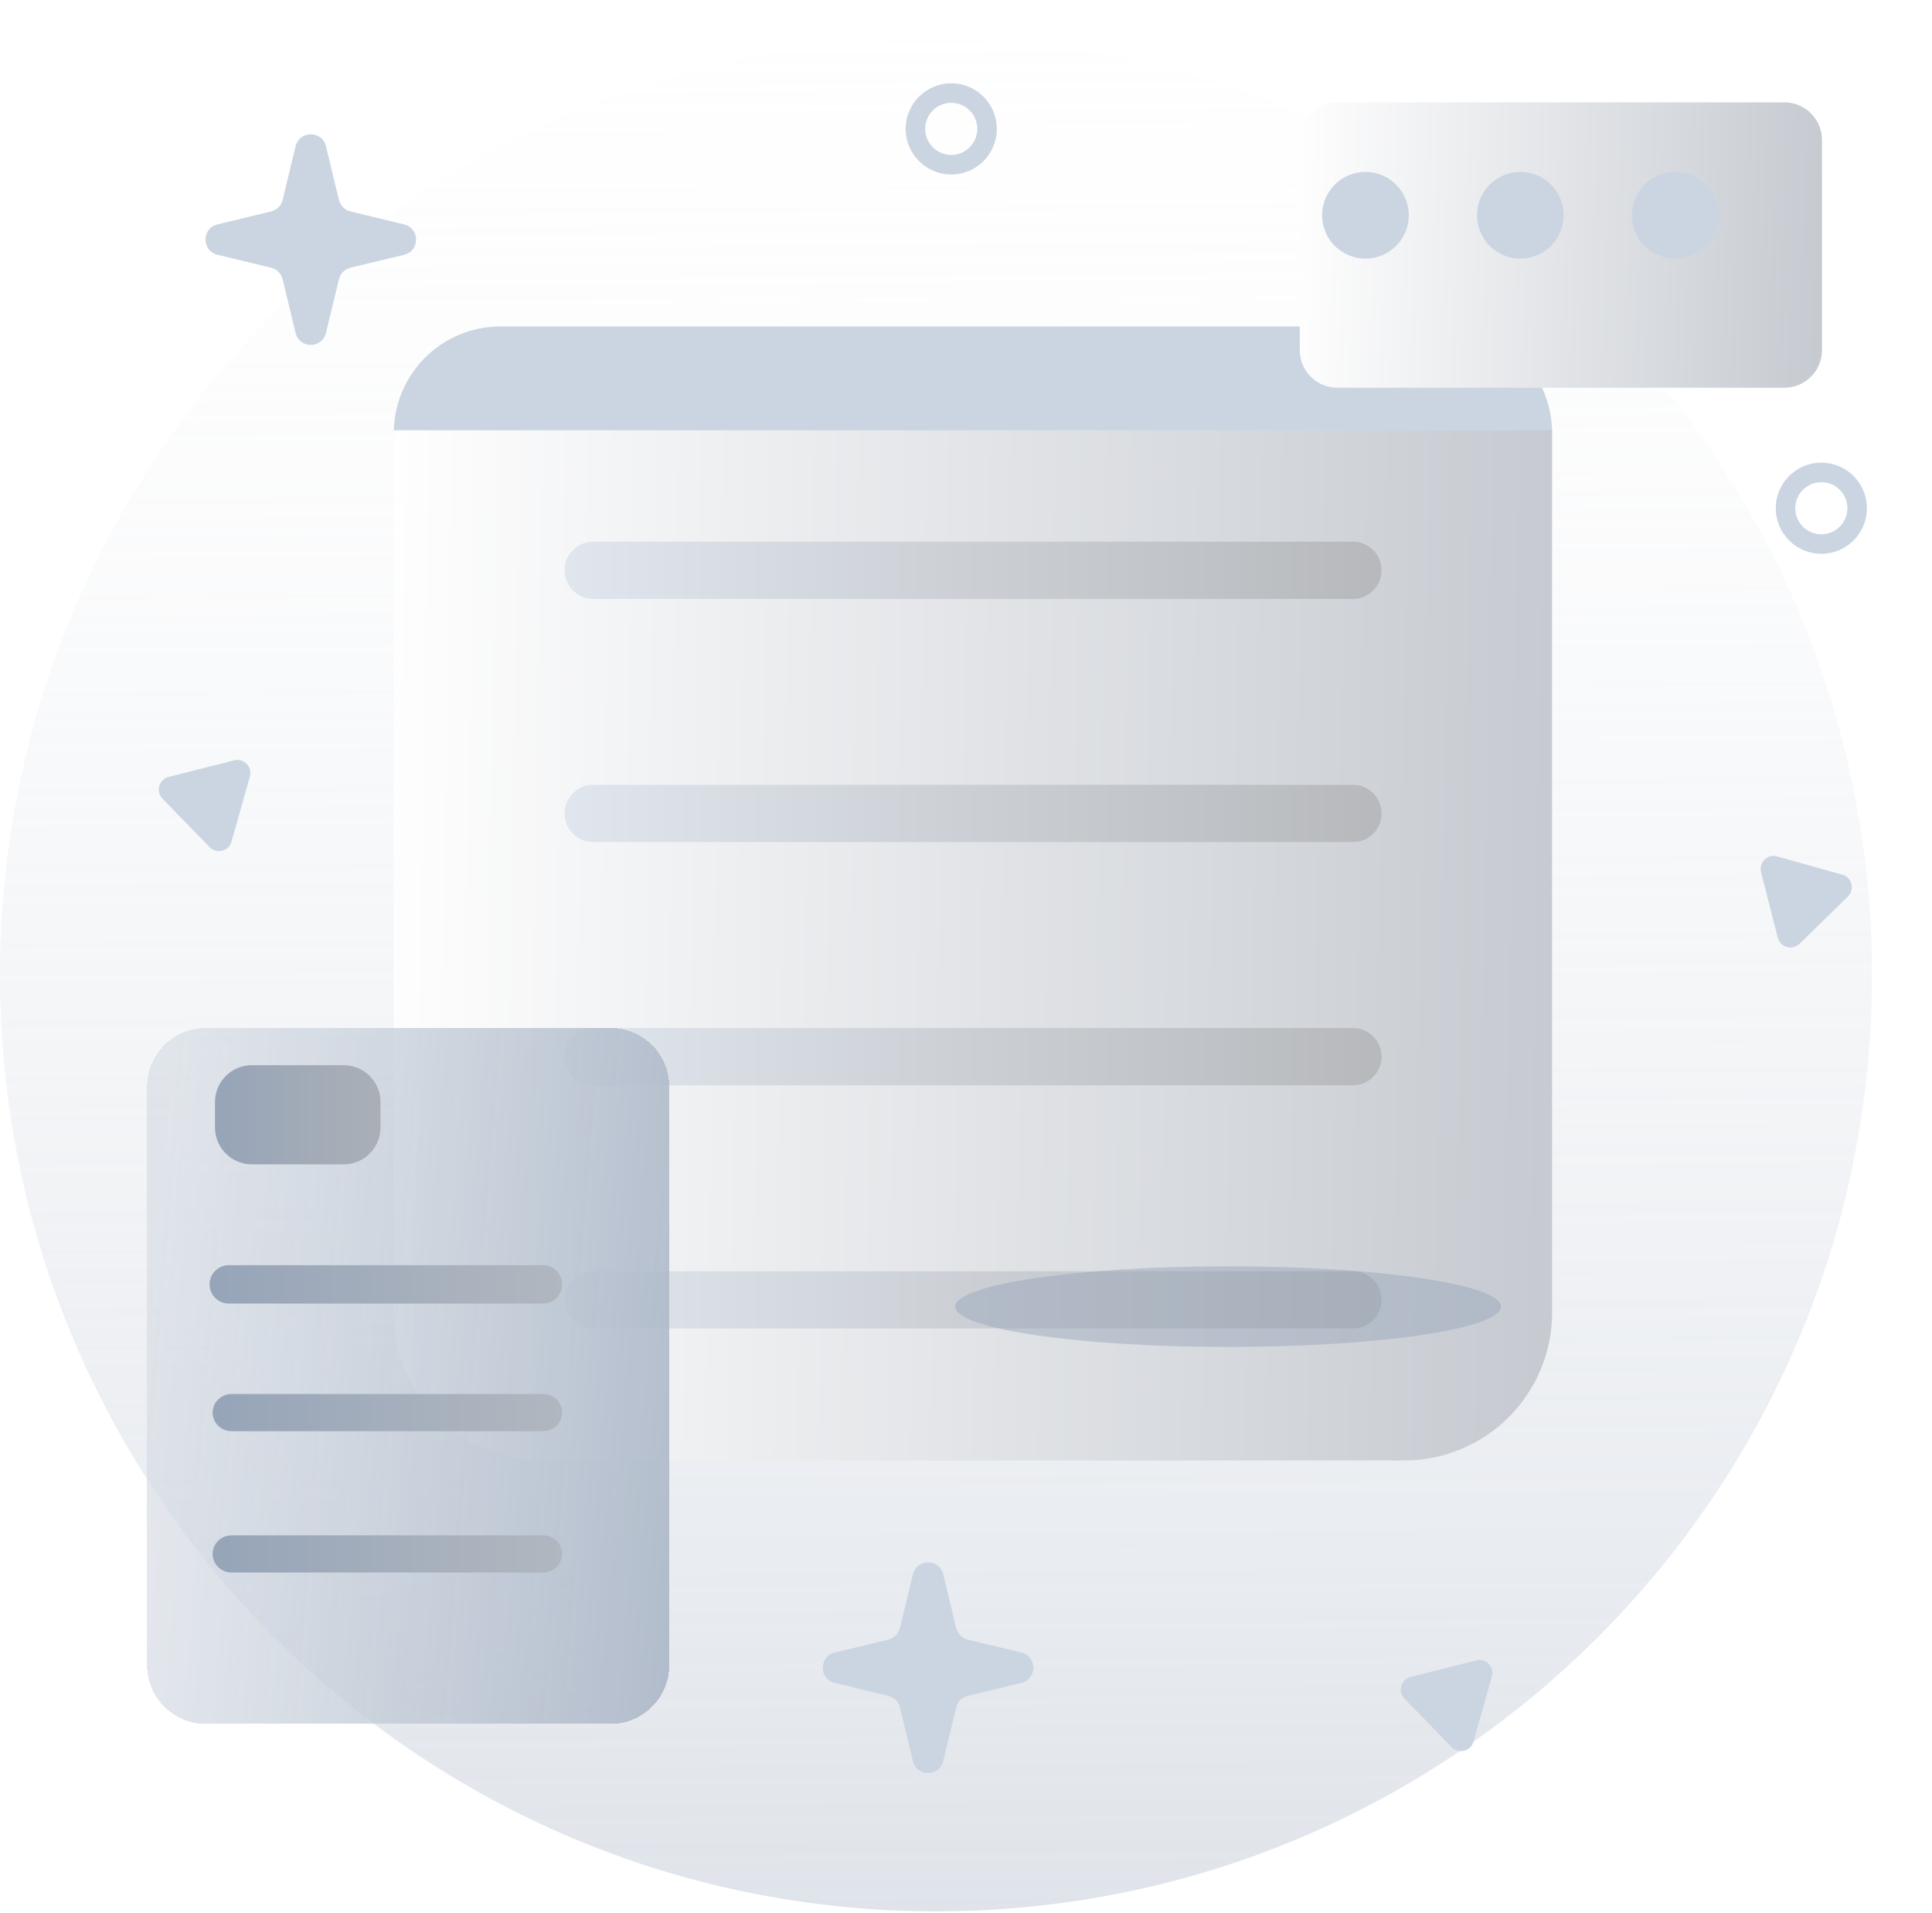 <svg width="99" height="98" viewBox="0 0 99 98" fill="none" xmlns="http://www.w3.org/2000/svg">
<path d="M47.963 97.927C74.453 97.927 95.927 76.453 95.927 49.963C95.927 23.474 74.453 2 47.963 2C21.474 2 0 23.474 0 49.963C0 76.453 21.474 97.927 47.963 97.927Z" fill="url(#paint0_linear_3649_18443)"/>
<path d="M74.068 16.725H25.645C22.627 16.725 20.18 19.172 20.18 22.19H79.533C79.533 19.172 77.086 16.725 74.068 16.725Z" fill="#CBD5E1"/>
<path d="M20.18 22.043H79.533V67.247C79.533 69.257 78.734 71.184 77.313 72.605C75.892 74.026 73.965 74.825 71.955 74.825H27.758C25.748 74.825 23.82 74.026 22.399 72.605C20.978 71.184 20.18 69.257 20.18 67.247V22.043Z" fill="url(#paint1_linear_3649_18443)"/>
<path d="M69.329 27.751H30.4C29.589 27.751 28.932 28.407 28.932 29.217C28.932 30.027 29.589 30.684 30.4 30.684H69.329C70.139 30.684 70.796 30.027 70.796 29.217C70.796 28.407 70.139 27.751 69.329 27.751Z" fill="url(#paint2_linear_3649_18443)"/>
<path d="M69.329 40.21H30.4C29.589 40.21 28.932 40.867 28.932 41.677C28.932 42.487 29.589 43.143 30.4 43.143H69.329C70.139 43.143 70.796 42.487 70.796 41.677C70.796 40.867 70.139 40.21 69.329 40.21Z" fill="url(#paint3_linear_3649_18443)"/>
<path d="M69.329 52.671H30.4C29.589 52.671 28.932 53.328 28.932 54.137C28.932 54.947 29.589 55.604 30.4 55.604H69.329C70.139 55.604 70.796 54.947 70.796 54.137C70.796 53.328 70.139 52.671 69.329 52.671Z" fill="url(#paint4_linear_3649_18443)"/>
<path d="M69.329 65.131H30.4C29.589 65.131 28.932 65.787 28.932 66.597C28.932 67.407 29.589 68.063 30.4 68.063H69.329C70.139 68.063 70.796 67.407 70.796 66.597C70.796 65.787 70.139 65.131 69.329 65.131Z" fill="url(#paint5_linear_3649_18443)"/>
<g filter="url(#filter0_d_3649_18443)">
<path d="M30.137 49.998H9.408C7.743 49.998 6.393 51.348 6.393 53.013V82.642C6.393 84.307 7.743 85.657 9.408 85.657H30.137C31.802 85.657 33.152 84.307 33.152 82.642V53.013C33.152 51.348 31.802 49.998 30.137 49.998Z" fill="url(#paint6_linear_3649_18443)" shape-rendering="crispEdges"/>
</g>
<g filter="url(#filter1_d_3649_18443)">
<path d="M89.144 3.718H66.248C65.181 3.718 64.316 4.583 64.316 5.65V16.412C64.316 17.479 65.181 18.343 66.248 18.343H89.144C90.211 18.343 91.076 17.479 91.076 16.412V5.65C91.076 4.583 90.211 3.718 89.144 3.718Z" fill="url(#paint7_linear_3649_18443)"/>
</g>
<path d="M27.825 64.82H11.722C11.18 64.82 10.74 65.26 10.74 65.802V65.805C10.74 66.348 11.18 66.787 11.722 66.787H27.825C28.367 66.787 28.807 66.348 28.807 65.805V65.802C28.807 65.26 28.367 64.82 27.825 64.82Z" fill="url(#paint8_linear_3649_18443)"/>
<path d="M27.832 78.661H11.868C11.33 78.661 10.895 79.087 10.895 79.612V79.615C10.895 80.141 11.33 80.566 11.868 80.566H27.832C28.37 80.566 28.806 80.141 28.806 79.615V79.612C28.806 79.087 28.37 78.661 27.832 78.661Z" fill="url(#paint9_linear_3649_18443)"/>
<path d="M27.832 71.419H11.868C11.33 71.419 10.895 71.845 10.895 72.37V72.374C10.895 72.899 11.33 73.325 11.868 73.325H27.832C28.37 73.325 28.806 72.899 28.806 72.374V72.37C28.806 71.845 28.37 71.419 27.832 71.419Z" fill="url(#paint10_linear_3649_18443)"/>
<path d="M17.611 54.573H12.905C11.863 54.573 11.018 55.418 11.018 56.46V57.766C11.018 58.808 11.863 59.653 12.905 59.653H17.611C18.653 59.653 19.498 58.808 19.498 57.766V56.46C19.498 55.418 18.653 54.573 17.611 54.573Z" fill="url(#paint11_linear_3649_18443)"/>
<path d="M69.969 13.25C71.196 13.25 72.19 12.255 72.19 11.029C72.19 9.802 71.196 8.808 69.969 8.808C68.742 8.808 67.748 9.802 67.748 11.029C67.748 12.255 68.742 13.25 69.969 13.25Z" fill="#CBD5E1"/>
<path d="M77.906 13.25C79.133 13.25 80.127 12.255 80.127 11.029C80.127 9.802 79.133 8.808 77.906 8.808C76.68 8.808 75.686 9.802 75.686 11.029C75.686 12.255 76.68 13.25 77.906 13.25Z" fill="#CBD5E1"/>
<path d="M85.844 13.25C87.071 13.25 88.065 12.255 88.065 11.029C88.065 9.802 87.071 8.808 85.844 8.808C84.617 8.808 83.623 9.802 83.623 11.029C83.623 12.255 84.617 13.25 85.844 13.25Z" fill="#CBD5E1"/>
<g filter="url(#filter2_f_3649_18443)">
<ellipse cx="62.931" cy="66.943" rx="13.98" ry="2.065" fill="#94A3B8" fill-opacity="0.46"/>
</g>
<path d="M46.777 80.661C46.975 79.844 48.137 79.844 48.334 80.661L48.998 83.411C49.068 83.703 49.296 83.931 49.588 84.001L52.338 84.665C53.155 84.862 53.155 86.025 52.338 86.222L49.588 86.886C49.296 86.956 49.068 87.184 48.998 87.476L48.334 90.226C48.137 91.043 46.975 91.043 46.777 90.226L46.114 87.476C46.043 87.184 45.815 86.956 45.523 86.886L42.773 86.222C41.956 86.025 41.956 84.862 42.773 84.665L45.523 84.001C45.815 83.931 46.043 83.703 46.114 83.411L46.777 80.661Z" fill="#CBD5E1"/>
<path d="M15.146 7.492C15.344 6.675 16.506 6.675 16.703 7.492L17.367 10.242C17.437 10.534 17.665 10.762 17.957 10.833L20.707 11.497C21.524 11.694 21.524 12.856 20.707 13.053L17.957 13.717C17.665 13.787 17.437 14.015 17.367 14.307L16.703 17.057C16.506 17.875 15.344 17.875 15.146 17.057L14.483 14.307C14.412 14.015 14.184 13.787 13.892 13.717L11.142 13.053C10.325 12.856 10.325 11.694 11.142 11.497L13.892 10.833C14.184 10.762 14.412 10.534 14.483 10.242L15.146 7.492Z" fill="#CBD5E1"/>
<path fill-rule="evenodd" clip-rule="evenodd" d="M48.743 7.938C49.48 7.938 50.078 7.34 50.078 6.603C50.078 5.866 49.48 5.269 48.743 5.269C48.007 5.269 47.409 5.866 47.409 6.603C47.409 7.34 48.007 7.938 48.743 7.938ZM48.743 8.939C50.033 8.939 51.079 7.893 51.079 6.603C51.079 5.314 50.033 4.268 48.743 4.268C47.454 4.268 46.408 5.314 46.408 6.603C46.408 7.893 47.454 8.939 48.743 8.939Z" fill="#CBD5E1"/>
<path d="M90.24 44.684C90.113 44.186 90.572 43.737 91.067 43.877L94.404 44.815C94.899 44.953 95.057 45.576 94.69 45.934L92.209 48.356C91.841 48.715 91.223 48.541 91.096 48.043L90.24 44.684Z" fill="#CBD5E1"/>
<path d="M12 38.954C12.498 38.828 12.946 39.288 12.806 39.782L11.864 43.119C11.724 43.613 11.102 43.771 10.743 43.403L8.325 40.919C7.967 40.55 8.141 39.933 8.639 39.806L12 38.954Z" fill="#CBD5E1"/>
<path d="M75.642 85.066C76.14 84.939 76.588 85.399 76.449 85.894L75.506 89.23C75.367 89.724 74.744 89.882 74.386 89.514L71.968 87.03C71.609 86.662 71.784 86.044 72.282 85.918L75.642 85.066Z" fill="#CBD5E1"/>
<path fill-rule="evenodd" clip-rule="evenodd" d="M93.329 27.373C94.067 27.373 94.664 26.776 94.664 26.039C94.664 25.302 94.067 24.704 93.329 24.704C92.593 24.704 91.995 25.302 91.995 26.039C91.995 26.776 92.593 27.373 93.329 27.373ZM93.329 28.374C94.619 28.374 95.665 27.328 95.665 26.039C95.665 24.749 94.619 23.703 93.329 23.703C92.04 23.703 90.994 24.749 90.994 26.039C90.994 27.328 92.04 28.374 93.329 28.374Z" fill="#CBD5E1"/>
<defs>
<filter id="filter0_d_3649_18443" x="1.82" y="46.949" width="38.192" height="47.092" filterUnits="userSpaceOnUse" color-interpolation-filters="sRGB">
<feFlood flood-opacity="0" result="BackgroundImageFix"/>
<feColorMatrix in="SourceAlpha" type="matrix" values="0 0 0 0 0 0 0 0 0 0 0 0 0 0 0 0 0 0 127 0" result="hardAlpha"/>
<feOffset dx="1.143" dy="2.668"/>
<feGaussianBlur stdDeviation="2.858"/>
<feComposite in2="hardAlpha" operator="out"/>
<feColorMatrix type="matrix" values="0 0 0 0 0.105 0 0 0 0 0.466 0 0 0 0 0.546 0 0 0 0.15 0"/>
<feBlend mode="normal" in2="BackgroundImageFix" result="effect1_dropShadow_3649_18443"/>
<feBlend mode="normal" in="SourceGraphic" in2="effect1_dropShadow_3649_18443" result="shape"/>
</filter>
<filter id="filter1_d_3649_18443" x="61.649" y="0.288" width="36.668" height="24.534" filterUnits="userSpaceOnUse" color-interpolation-filters="sRGB">
<feFlood flood-opacity="0" result="BackgroundImageFix"/>
<feColorMatrix in="SourceAlpha" type="matrix" values="0 0 0 0 0 0 0 0 0 0 0 0 0 0 0 0 0 0 127 0" result="hardAlpha"/>
<feOffset dx="2.287" dy="1.524"/>
<feGaussianBlur stdDeviation="2.477"/>
<feComposite in2="hardAlpha" operator="out"/>
<feColorMatrix type="matrix" values="0 0 0 0 0.105 0 0 0 0 0.466 0 0 0 0 0.546 0 0 0 0.09 0"/>
<feBlend mode="normal" in2="BackgroundImageFix" result="effect1_dropShadow_3649_18443"/>
<feBlend mode="normal" in="SourceGraphic" in2="effect1_dropShadow_3649_18443" result="shape"/>
</filter>
<filter id="filter2_f_3649_18443" x="41.008" y="56.934" width="43.848" height="20.017" filterUnits="userSpaceOnUse" color-interpolation-filters="sRGB">
<feFlood flood-opacity="0" result="BackgroundImageFix"/>
<feBlend mode="normal" in="SourceGraphic" in2="BackgroundImageFix" result="shape"/>
<feGaussianBlur stdDeviation="3.972" result="effect1_foregroundBlur_3649_18443"/>
</filter>
<linearGradient id="paint0_linear_3649_18443" x1="47.593" y1="-13.618" x2="48.576" y2="154.822" gradientUnits="userSpaceOnUse">
<stop stop-color="white" stop-opacity="0"/>
<stop offset="1" stop-color="#94A3B8" stop-opacity="0.67"/>
</linearGradient>
<linearGradient id="paint1_linear_3649_18443" x1="18.398" y1="61.623" x2="104.143" y2="63.147" gradientUnits="userSpaceOnUse">
<stop stop-color="white"/>
<stop offset="1" stop-color="#AFB5BE"/>
</linearGradient>
<linearGradient id="paint2_linear_3649_18443" x1="27.161" y1="30.563" x2="73.273" y2="30.563" gradientUnits="userSpaceOnUse">
<stop stop-color="#E2E8F0"/>
<stop offset="1" stop-color="#B4B6B9"/>
</linearGradient>
<linearGradient id="paint3_linear_3649_18443" x1="27.161" y1="43.022" x2="73.273" y2="43.022" gradientUnits="userSpaceOnUse">
<stop stop-color="#E2E8F0"/>
<stop offset="1" stop-color="#B4B6B9"/>
</linearGradient>
<linearGradient id="paint4_linear_3649_18443" x1="27.161" y1="55.483" x2="73.273" y2="55.483" gradientUnits="userSpaceOnUse">
<stop stop-color="#E2E8F0"/>
<stop offset="1" stop-color="#B4B6B9"/>
</linearGradient>
<linearGradient id="paint5_linear_3649_18443" x1="27.161" y1="67.942" x2="73.273" y2="67.942" gradientUnits="userSpaceOnUse">
<stop stop-color="#E2E8F0"/>
<stop offset="1" stop-color="#B4B6B9"/>
</linearGradient>
<linearGradient id="paint6_linear_3649_18443" x1="5.589" y1="76.738" x2="56.879" y2="80.951" gradientUnits="userSpaceOnUse">
<stop stop-color="#D7DDE5" stop-opacity="0.67"/>
<stop offset="0.825" stop-color="#94A3B8"/>
</linearGradient>
<linearGradient id="paint7_linear_3649_18443" x1="63.513" y1="14.685" x2="102.152" y2="15.803" gradientUnits="userSpaceOnUse">
<stop stop-color="white"/>
<stop offset="1" stop-color="#AFB5BE"/>
</linearGradient>
<linearGradient id="paint8_linear_3649_18443" x1="30.903" y1="66.846" x2="9.181" y2="66.846" gradientUnits="userSpaceOnUse">
<stop stop-color="#B4B9C0"/>
<stop offset="1" stop-color="#94A3B8"/>
</linearGradient>
<linearGradient id="paint9_linear_3649_18443" x1="30.884" y1="80.623" x2="9.349" y2="80.623" gradientUnits="userSpaceOnUse">
<stop stop-color="#B4B9C0"/>
<stop offset="1" stop-color="#94A3B8"/>
</linearGradient>
<linearGradient id="paint10_linear_3649_18443" x1="30.884" y1="73.381" x2="9.349" y2="73.381" gradientUnits="userSpaceOnUse">
<stop stop-color="#B4B9C0"/>
<stop offset="1" stop-color="#94A3B8"/>
</linearGradient>
<linearGradient id="paint11_linear_3649_18443" x1="25.378" y1="59.605" x2="9.944" y2="59.605" gradientUnits="userSpaceOnUse">
<stop offset="0.244" stop-color="#AFB2B6"/>
<stop offset="1" stop-color="#94A3B8"/>
</linearGradient>
</defs>
</svg>
